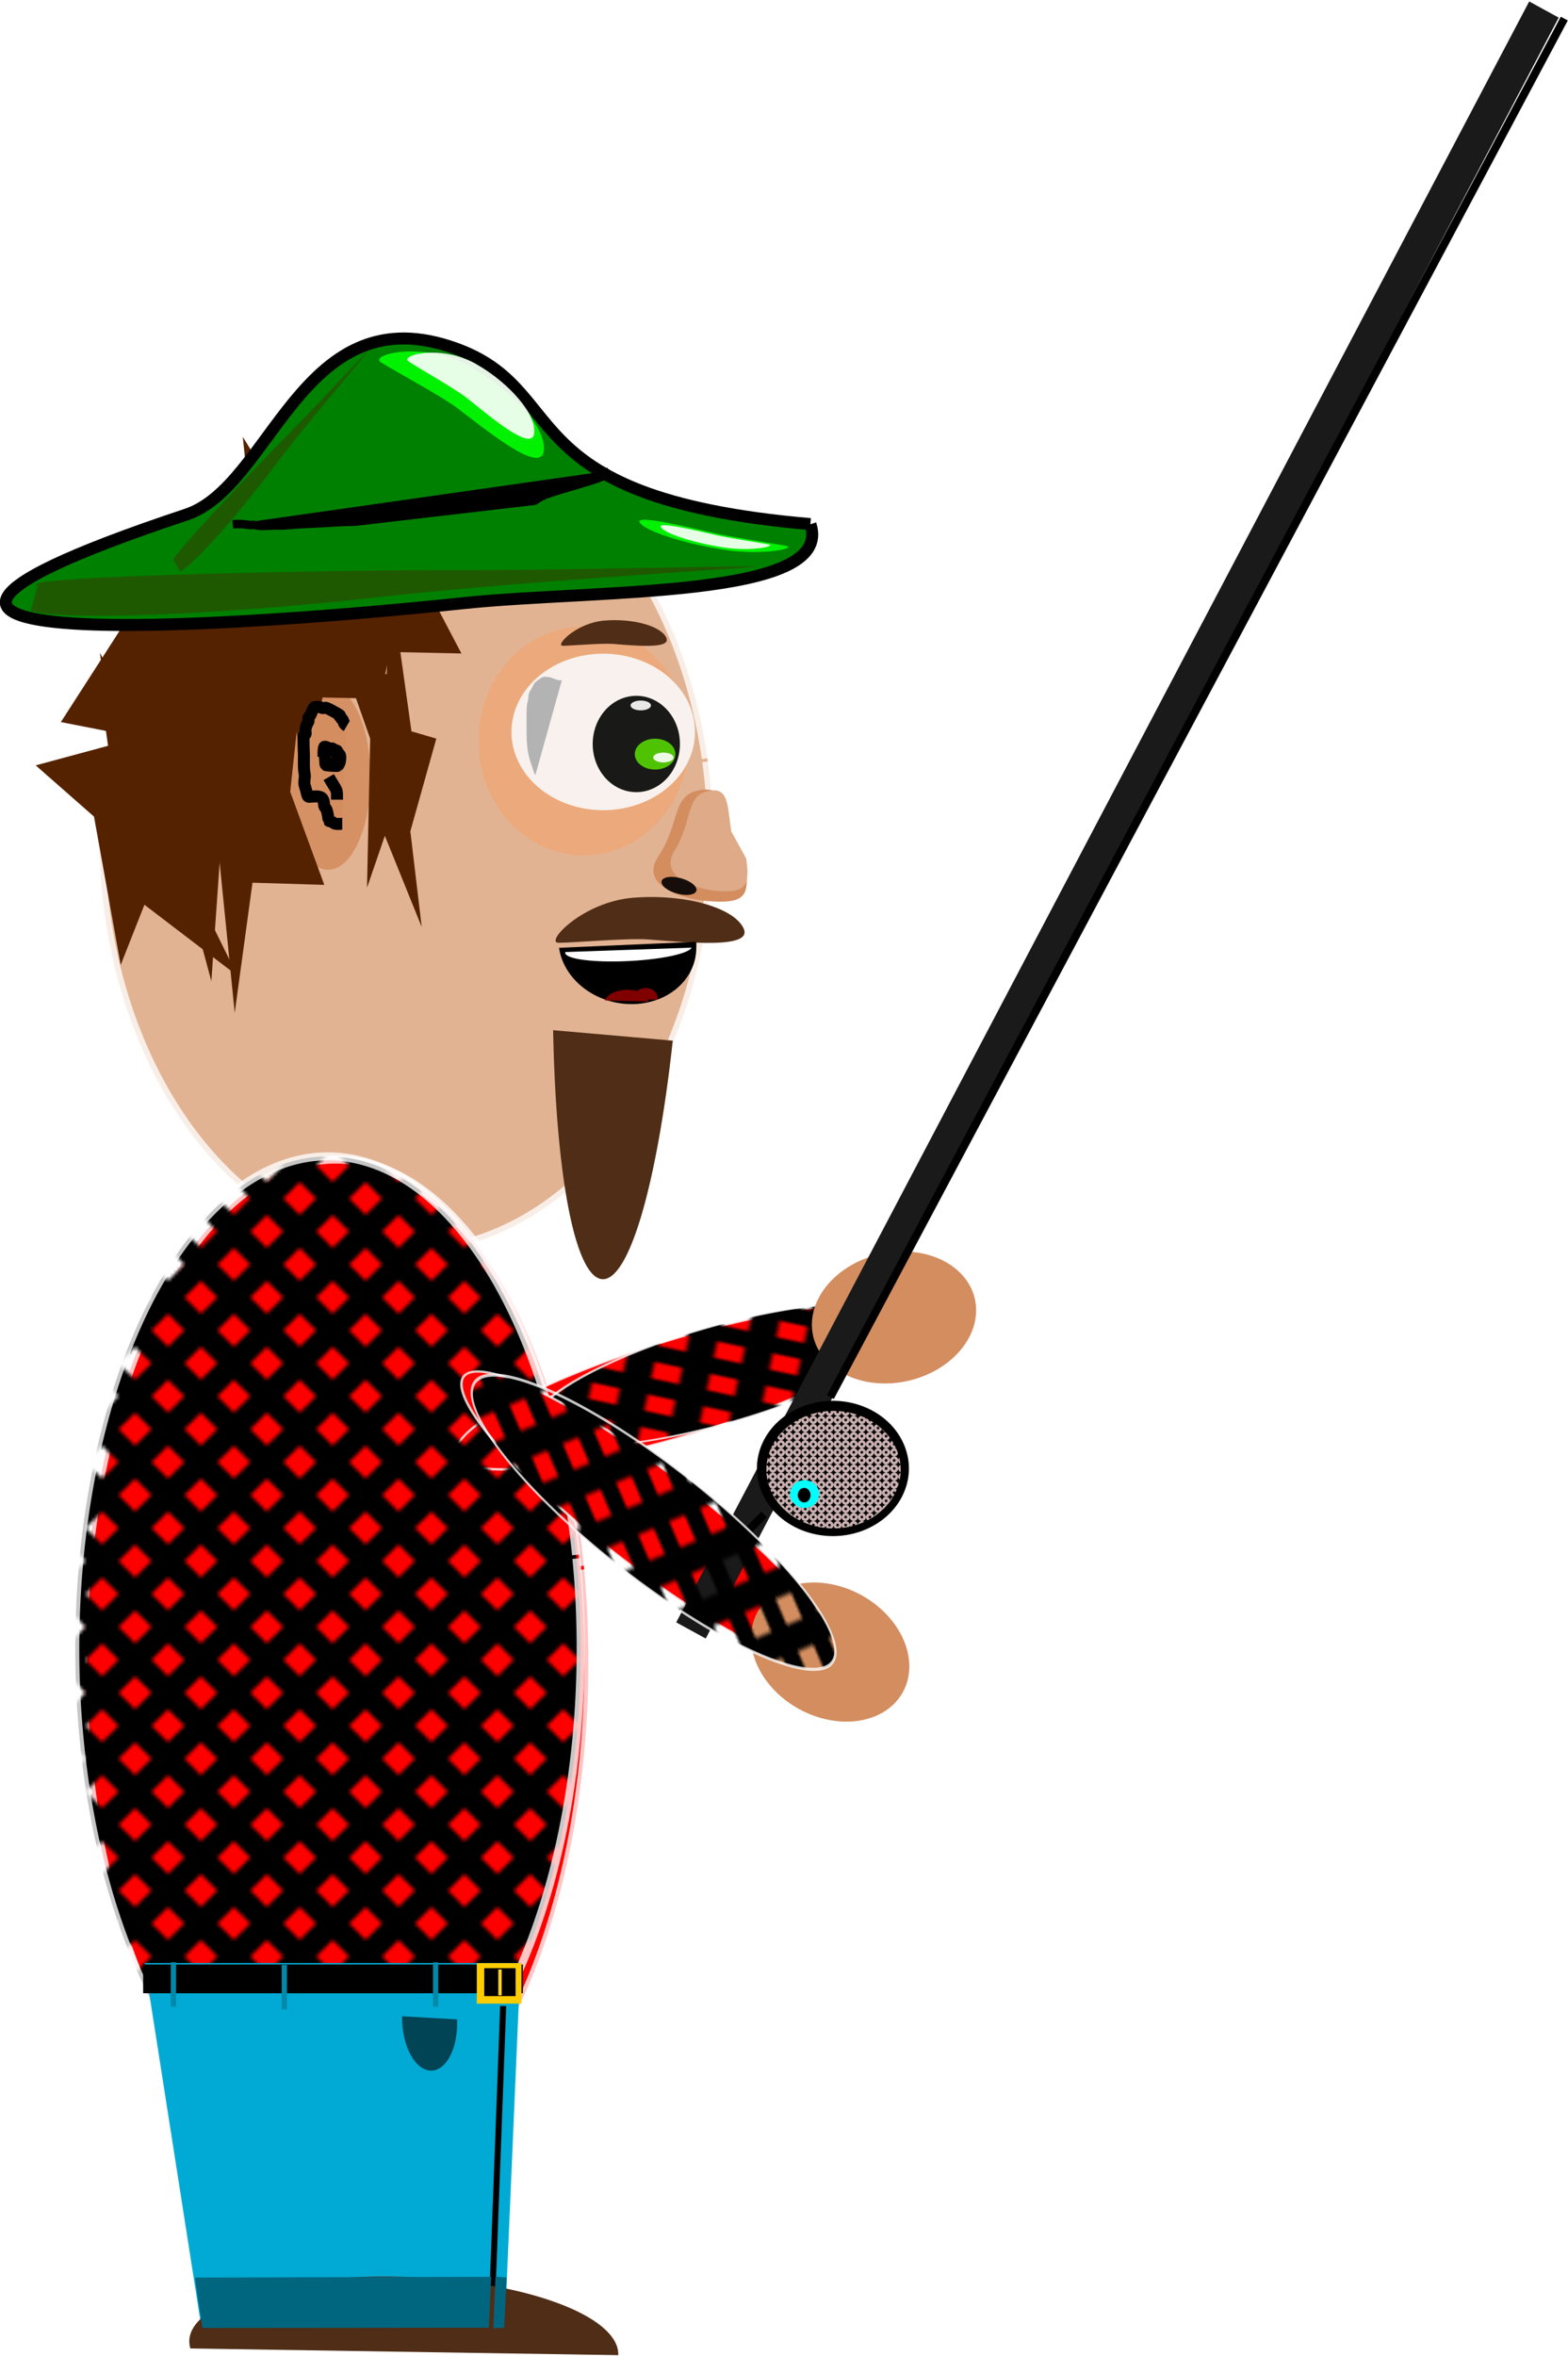 <?xml version="1.0" encoding="UTF-8" standalone="no"?>
<!-- Created with Inkscape (http://www.inkscape.org/) -->

<svg
   width="52.374mm"
   height="78.641mm"
   viewBox="0 0 52.374 78.641"
   version="1.1"
   id="svg1"
   inkscape:version="1.3 (0e150ed6c4, 2023-07-21)"
   sodipodi:docname="fishermanCharacter.svg"
   xmlns:inkscape="http://www.inkscape.org/namespaces/inkscape"
   xmlns:sodipodi="http://sodipodi.sourceforge.net/DTD/sodipodi-0.dtd"
   xmlns:xlink="http://www.w3.org/1999/xlink"
   xmlns="http://www.w3.org/2000/svg"
   xmlns:svg="http://www.w3.org/2000/svg">
  <sodipodi:namedview
     id="namedview1"
     pagecolor="#ffffff"
     bordercolor="#000000"
     borderopacity="0.25"
     inkscape:showpageshadow="2"
     inkscape:pageopacity="0.0"
     inkscape:pagecheckerboard="0"
     inkscape:deskcolor="#d1d1d1"
     inkscape:document-units="mm"
     inkscape:zoom="1.3166807"
     inkscape:cx="36.455308"
     inkscape:cy="89.239556"
     inkscape:window-width="1920"
     inkscape:window-height="974"
     inkscape:window-x="1909"
     inkscape:window-y="-11"
     inkscape:window-maximized="1"
     inkscape:current-layer="layer1"
     inkscape:export-bgcolor="#ffffff00" />
  <defs
     id="defs1">
    <pattern
       inkscape:collect="always"
       xlink:href="#hollow Circle"
       preserveAspectRatio="xMidYMid"
       id="pattern38"
       patternTransform="matrix(0.009,0,0,0.009,57.77,4.617)"
       x="0"
       y="0" />
    <pattern
       patternUnits="userSpaceOnUse"
       width="30"
       height="30"
       patternTransform="translate(-15,-15)"
       preserveAspectRatio="xMidYMid"
       id="hollow Circle"
       style="fill:#c9afaf"
       x="0"
       y="0"
       inkscape:label="Hollow circle"
       inkscape:collect="always"
       inkscape:isstock="true">
      <path
         style="color:#000000;stroke-linecap:square;-inkscape-stroke:none;paint-order:markers fill stroke"
         d="M 15,0 C 6.775,0 0,6.775 0,15 0,23.225 6.775,30 15,30 23.225,30 30,23.225 30,15 30,6.775 23.225,0 15,0 Z m 0,10 c 2.821,0 5,2.179 5,5 0,2.821 -2.179,5 -5,5 -2.821,0 -5,-2.179 -5,-5 0,-2.821 2.179,-5 5,-5 z"
         id="path12" />
    </pattern>
    <pattern
       inkscape:collect="always"
       xlink:href="#pattern26"
       preserveAspectRatio="xMidYMid"
       id="pattern27"
       patternTransform="matrix(0.11,0,0,0.11,525,250)"
       x="0"
       y="0" />
    <pattern
       patternUnits="userSpaceOnUse"
       width="20"
       height="20"
       patternTransform="translate(525,250)"
       preserveAspectRatio="xMidYMid"
       style="fill:#000000"
       id="pattern26"
       inkscape:label="Grid 1"
       inkscape:collect="always"
       inkscape:isstock="true">
      <path
         id="path25"
         style="display:inline;stroke-width:4.856;stroke-linecap:square;paint-order:stroke markers fill;stop-color:#000000"
         d="m 10,10 v 5 l 5,5 h 5 V 15 L 15,10 Z M 0,20 v -5 l 5,-5 h 5 v 5 L 5,20 Z M 10,10 V 5 l 5,-5 h 5 v 5 l -5,5 z M 0,0 v 5 l 5,5 h 5 V 5 L 5,0 Z" />
    </pattern>
    <pattern
       inkscape:collect="always"
       xlink:href="#pattern24"
       preserveAspectRatio="xMidYMid"
       id="pattern25"
       patternTransform="matrix(0.11,0,0,0.11,525,250)"
       x="0"
       y="0" />
    <pattern
       patternUnits="userSpaceOnUse"
       width="20"
       height="20"
       patternTransform="translate(525,250)"
       preserveAspectRatio="xMidYMid"
       style="fill:#000000"
       id="pattern24"
       inkscape:label="Grid 1"
       inkscape:collect="always"
       inkscape:isstock="true">
      <path
         id="path23"
         style="display:inline;stroke-width:4.856;stroke-linecap:square;paint-order:stroke markers fill;stop-color:#000000"
         d="m 10,10 v 5 l 5,5 h 5 V 15 L 15,10 Z M 0,20 v -5 l 5,-5 h 5 v 5 L 5,20 Z M 10,10 V 5 l 5,-5 h 5 v 5 l -5,5 z M 0,0 v 5 l 5,5 h 5 V 5 L 5,0 Z" />
    </pattern>
    <pattern
       inkscape:collect="always"
       xlink:href="#pattern5-6"
       preserveAspectRatio="xMidYMid"
       id="pattern23"
       patternTransform="matrix(0.11,0,0,0.11,525,250)"
       x="0"
       y="0" />
    <pattern
       patternUnits="userSpaceOnUse"
       width="20"
       height="20"
       patternTransform="translate(525,250)"
       preserveAspectRatio="xMidYMid"
       style="fill:#000000"
       id="pattern5-6"
       inkscape:label="Grid 1"
       inkscape:collect="always"
       inkscape:isstock="true">
      <path
         id="path1-2-7-2"
         style="display:inline;stroke-width:4.856;stroke-linecap:square;paint-order:stroke markers fill;stop-color:#000000"
         d="m 10,10 v 5 l 5,5 h 5 V 15 L 15,10 Z M 0,20 v -5 l 5,-5 h 5 v 5 L 5,20 Z M 10,10 V 5 l 5,-5 h 5 v 5 l -5,5 z M 0,0 v 5 l 5,5 h 5 V 5 L 5,0 Z" />
    </pattern>
    <linearGradient
       id="swatch3"
       inkscape:swatch="solid">
      <stop
         style="stop-color:#efa776;stop-opacity:0.898;"
         offset="0"
         id="stop3" />
    </linearGradient>
    <linearGradient
       inkscape:collect="always"
       xlink:href="#swatch3"
       id="linearGradient3"
       x1="77.654"
       y1="90.627"
       x2="84.912"
       y2="90.627"
       gradientUnits="userSpaceOnUse" />
  </defs>
  <g
     inkscape:label="Layer 1"
     inkscape:groupmode="layer"
     id="layer1"
     transform="translate(-61.788,-65.893)">
    <path
       style="fill:#deaa87;fill-opacity:0.898;stroke:#ffffff;stroke-width:0.375;stroke-opacity:0.774"
       id="path1"
       sodipodi:type="arc"
       sodipodi:cx="75.355209"
       sodipodi:cy="93.842354"
       sodipodi:rx="10.248308"
       sodipodi:ry="13.865359"
       sodipodi:start="6.0994143"
       sodipodi:end="6.0918811"
       sodipodi:open="true"
       sodipodi:arc-type="arc"
       d="M 85.431,91.309 A 10.248,13.865 0 0 1 77.247,107.469 10.248,13.865 0 0 1 65.287,96.427 10.248,13.865 0 0 1 73.426,80.225 10.248,13.865 0 0 1 85.417,91.206" />
    <path
       style="fill:#ff0000;fill-opacity:1;stroke:#ffffff;stroke-width:0.27;stroke-opacity:0.774"
       id="path2-7"
       sodipodi:type="arc"
       sodipodi:cx="73.002083"
       sodipodi:cy="121.34175"
       sodipodi:rx="8.439784"
       sodipodi:ry="16.742523"
       sodipodi:start="6.0994143"
       sodipodi:end="6.0918811"
       sodipodi:open="true"
       sodipodi:arc-type="arc"
       d="m 81.3,118.282 a 8.44,16.743 0 0 1 -6.74,19.514 8.44,16.743 0 0 1 -9.85,-13.333 8.44,16.743 0 0 1 6.703,-19.565 8.44,16.743 0 0 1 9.875,13.26" />
    <path
       style="fill:#ff0000;fill-opacity:1;stroke:#ffffff;stroke-width:0.081;stroke-opacity:0.774"
       id="path2-7-9"
       sodipodi:type="arc"
       sodipodi:cx="132.20555"
       sodipodi:cy="-61.214577"
       sodipodi:rx="1.6181767"
       sodipodi:ry="7.8747716"
       sodipodi:start="6.0994143"
       sodipodi:end="6.0918811"
       sodipodi:open="true"
       sodipodi:arc-type="arc"
       d="m 133.796,-62.654 a 1.618,7.875 0 0 1 -1.292,9.178 1.618,7.875 0 0 1 -1.889,-6.271 1.618,7.875 0 0 1 1.285,-9.202 1.618,7.875 0 0 1 1.893,6.237"
       transform="matrix(0.196,0.981,-0.958,0.286,0,0)" />
    <path
       style="fill:url(#pattern23);fill-opacity:1;stroke:#ffffff;stroke-width:0.267;stroke-opacity:0.774"
       id="path2"
       sodipodi:type="arc"
       sodipodi:cx="72.742897"
       sodipodi:cy="120.92"
       sodipodi:rx="8.439784"
       sodipodi:ry="16.427433"
       sodipodi:start="6.0994143"
       sodipodi:end="6.0918811"
       sodipodi:open="true"
       sodipodi:arc-type="arc"
       d="m 81.041,117.918 a 8.44,16.427 0 0 1 -6.74,19.147 8.44,16.427 0 0 1 -9.85,-13.082 8.44,16.427 0 0 1 6.703,-19.196 8.44,16.427 0 0 1 9.875,13.01" />
    <path
       style="fill:url(#pattern27);fill-opacity:1;stroke:#ffffff;stroke-width:0.079;stroke-opacity:0.774"
       id="path2-1"
       sodipodi:type="arc"
       sodipodi:cx="152.80125"
       sodipodi:cy="28.691078"
       sodipodi:rx="1.8906252"
       sodipodi:ry="6.4582024"
       sodipodi:start="6.0994143"
       sodipodi:end="6.0918811"
       sodipodi:open="true"
       sodipodi:arc-type="arc"
       d="m 154.66,27.511 a 1.891,6.458 0 0 1 -1.51,7.527 1.891,6.458 0 0 1 -2.206,-5.143 1.891,6.458 0 0 1 1.501,-7.547 1.891,6.458 0 0 1 2.212,5.115"
       transform="matrix(0.74,0.673,-0.95,0.312,0,0)" />
    <path
       style="fill:url(#linearGradient3);fill-opacity:0.898;stroke:#ffffff;stroke-width:0;stroke-dasharray:none;stroke-opacity:0.774"
       id="path3"
       sodipodi:type="arc"
       sodipodi:cx="81.283157"
       sodipodi:cy="90.627205"
       sodipodi:rx="3.5165765"
       sodipodi:ry="3.817997"
       sodipodi:start="6.0994143"
       sodipodi:end="6.0918811"
       sodipodi:open="true"
       sodipodi:arc-type="arc"
       d="m 84.741,89.93 a 3.517,3.818 0 0 1 -2.808,4.45 3.517,3.818 0 0 1 -4.104,-3.041 3.517,3.818 0 0 1 2.793,-4.462 3.517,3.818 0 0 1 4.115,3.024" />
    <path
       style="fill:#d38d5f;fill-opacity:0.898;stroke:#ffffff;stroke-width:0;stroke-dasharray:none;stroke-opacity:0.774"
       id="path3-4"
       sodipodi:type="arc"
       sodipodi:cx="72.746773"
       sodipodi:cy="91.850433"
       sodipodi:rx="1.4191898"
       sodipodi:ry="3.0770042"
       sodipodi:start="6.0994143"
       sodipodi:end="6.0918811"
       sodipodi:open="true"
       sodipodi:arc-type="arc"
       d="m 74.142,91.288 a 1.419,3.077 0 0 1 -1.133,3.586 1.419,3.077 0 0 1 -1.656,-2.45 1.419,3.077 0 0 1 1.127,-3.596 1.419,3.077 0 0 1 1.661,2.437" />
    <path
       style="fill:#f9f9f9;fill-opacity:0.898;stroke:#ffffff;stroke-width:0;stroke-dasharray:none;stroke-opacity:0.774"
       id="path4"
       sodipodi:type="arc"
       sodipodi:cx="81.936234"
       sodipodi:cy="90.325775"
       sodipodi:rx="3.0644453"
       sodipodi:ry="2.612314"
       sodipodi:start="6.0994143"
       sodipodi:end="6.0918811"
       sodipodi:open="true"
       sodipodi:arc-type="arc"
       d="m 84.949,89.848 a 3.064,2.612 0 0 1 -2.447,3.045 3.064,2.612 0 0 1 -3.576,-2.08 3.064,2.612 0 0 1 2.434,-3.053 3.064,2.612 0 0 1 3.586,2.069" />
    <path
       style="fill:#000000;fill-opacity:0.898;stroke:#ffffff;stroke-width:0;stroke-dasharray:none;stroke-opacity:0.774"
       id="path5"
       sodipodi:type="arc"
       sodipodi:cx="83.041443"
       sodipodi:cy="90.727669"
       sodipodi:rx="1.4568671"
       sodipodi:ry="1.6075778"
       sodipodi:start="6.0994143"
       sodipodi:end="6.0918811"
       sodipodi:open="true"
       sodipodi:arc-type="arc"
       d="m 84.474,90.434 a 1.457,1.608 0 0 1 -1.163,1.874 1.457,1.608 0 0 1 -1.7,-1.28 1.457,1.608 0 0 1 1.157,-1.879 1.457,1.608 0 0 1 1.705,1.273" />
    <path
       style="fill:#55d400;fill-opacity:0.898;stroke:#ffffff;stroke-width:0;stroke-dasharray:none;stroke-opacity:0.774"
       id="path6"
       sodipodi:type="arc"
       sodipodi:cx="83.669395"
       sodipodi:cy="91.066765"
       sodipodi:rx="0.67819679"
       sodipodi:ry="0.51492727"
       sodipodi:start="6.0994143"
       sodipodi:end="6.0918811"
       sodipodi:open="true"
       sodipodi:arc-type="arc"
       d="m 84.336,90.973 a 0.678,0.515 0 0 1 -0.542,0.6 0.678,0.515 0 0 1 -0.791,-0.41 0.678,0.515 0 0 1 0.539,-0.602 0.678,0.515 0 0 1 0.794,0.408" />
    <path
       style="fill:#ffffff;fill-opacity:0.898;stroke:#ffffff;stroke-width:0;stroke-dasharray:none;stroke-opacity:0.774"
       id="path6-3"
       sodipodi:type="arc"
       sodipodi:cx="83.190636"
       sodipodi:cy="89.441765"
       sodipodi:rx="0.33909836"
       sodipodi:ry="0.16326959"
       sodipodi:start="6.0994143"
       sodipodi:end="6.0918811"
       sodipodi:open="true"
       sodipodi:arc-type="arc"
       d="m 83.524,89.412 a 0.339,0.163 0 0 1 -0.271,0.19 0.339,0.163 0 0 1 -0.396,-0.13 0.339,0.163 0 0 1 0.269,-0.191 0.339,0.163 0 0 1 0.397,0.129" />
    <path
       style="fill:#ffffff;fill-opacity:0.898;stroke:#ffffff;stroke-width:0;stroke-dasharray:none;stroke-opacity:0.774"
       id="path6-3-8"
       sodipodi:type="arc"
       sodipodi:cx="83.947495"
       sodipodi:cy="91.17997"
       sodipodi:rx="0.33909836"
       sodipodi:ry="0.16326959"
       sodipodi:start="6.0994143"
       sodipodi:end="6.0918811"
       sodipodi:open="true"
       sodipodi:arc-type="arc"
       d="m 84.281,91.15 a 0.339,0.163 0 0 1 -0.271,0.19 0.339,0.163 0 0 1 -0.396,-0.13 0.339,0.163 0 0 1 0.269,-0.191 0.339,0.163 0 0 1 0.397,0.129" />
    <path
       id="path7"
       style="fill:#502d16;fill-opacity:1;stroke:#ffffff;stroke-width:0;stroke-opacity:0.774"
       d="m 86.628,96.889 c 0.317,0.699 -1.962,0.453 -3.205,0.363 -0.67,-0.049 -2.433,0.107 -2.973,0.113 -0.49,0.005 0.794,-1.372 2.496,-1.506 1.703,-0.134 3.348,0.323 3.677,1.02"
       sodipodi:nodetypes="csssc" />
    <path
       id="path7-2"
       style="fill:#502d16;fill-opacity:1;stroke:#ffffff;stroke-width:0;stroke-opacity:0.774"
       d="m 84.045,87.184 c 0.177,0.391 -1.098,0.254 -1.793,0.203 -0.375,-0.027 -1.362,0.06 -1.664,0.063 -0.274,0.003 0.444,-0.768 1.397,-0.843 0.953,-0.075 1.873,0.181 2.058,0.571"
       sodipodi:nodetypes="csssc" />
    <path
       id="path8"
       style="fill:#d38d5f;fill-opacity:1;stroke:#ffffff;stroke-width:0;stroke-opacity:0.774"
       d="m 86.681,94.778 c 0.167,1.023 -0.061,1.241 -0.978,1.212 -1.126,-0.036 -2.576,-0.538 -1.932,-1.502 0.738,-1.105 0.457,-2.012 1.315,-2.204 0.896,-0.2 0.817,0.472 0.991,1.494"
       sodipodi:nodetypes="csssc" />
    <path
       id="path8-6"
       style="fill:#deaa87;fill-opacity:1;stroke:#ffffff;stroke-width:0;stroke-opacity:0.774"
       d="m 86.713,94.552 c 0.137,0.921 -0.05,1.118 -0.805,1.092 -0.926,-0.032 -2.12,-0.485 -1.59,-1.353 0.607,-0.995 0.376,-1.812 1.082,-1.985 0.737,-0.181 0.673,0.425 0.815,1.345"
       sodipodi:nodetypes="csssc" />
    <path
       style="fill:#000000;fill-opacity:0.898;stroke:#ffffff;stroke-width:0;stroke-dasharray:none;stroke-opacity:0.774"
       id="path5-7"
       sodipodi:type="arc"
       sodipodi:cx="107.08782"
       sodipodi:cy="69.142189"
       sodipodi:rx="0.60284138"
       sodipodi:ry="0.26374322"
       sodipodi:start="6.0994143"
       sodipodi:end="6.0918811"
       sodipodi:open="true"
       sodipodi:arc-type="arc"
       d="m 107.681,69.094 a 0.603,0.264 0 0 1 -0.481,0.307 0.603,0.264 0 0 1 -0.704,-0.21 0.603,0.264 0 0 1 0.479,-0.308 0.603,0.264 0 0 1 0.705,0.209"
       transform="rotate(15.649)" />
    <path
       sodipodi:type="star"
       style="fill:#552200;fill-opacity:1;stroke:#000000;stroke-width:0;stroke-dasharray:none;stroke-opacity:1"
       id="path16"
       inkscape:flatsided="false"
       sodipodi:sides="5"
       sodipodi:cx="61.414494"
       sodipodi:cy="91.330513"
       sodipodi:r1="3.5607941"
       sodipodi:r2="7.3633995"
       sodipodi:arg1="0.28605144"
       sodipodi:arg2="0.51407649"
       inkscape:rounded="0"
       inkscape:randomized="0"
       d="m 64.831,92.335 2.996,2.616 -6.312,-0.061 -1.562,3.657 -1.892,-6.022 -3.961,-0.356 5.142,-3.66 -0.886,-3.877 5.07,3.76 3.414,-2.041 z"
       inkscape:transform-center-x="-0.011740867"
       inkscape:transform-center-y="0.36876341"
       transform="matrix(0.38,0,0,1.188,46.846,-17.371)" />
    <path
       sodipodi:type="star"
       style="fill:#552200;fill-opacity:1;stroke:#000000;stroke-width:0;stroke-dasharray:none;stroke-opacity:1"
       id="path16-2"
       inkscape:flatsided="false"
       sodipodi:sides="5"
       sodipodi:cx="61.414494"
       sodipodi:cy="91.330513"
       sodipodi:r1="3.5607941"
       sodipodi:r2="7.3633995"
       sodipodi:arg1="0.28605144"
       sodipodi:arg2="0.51407649"
       inkscape:rounded="0"
       inkscape:randomized="0"
       d="m 64.831,92.335 2.996,2.616 -6.312,-0.061 -1.562,3.657 -1.892,-6.022 -3.961,-0.356 5.142,-3.66 -0.886,-3.877 5.07,3.76 3.414,-2.041 z"
       inkscape:transform-center-x="0.16834781"
       inkscape:transform-center-y="-0.26867672"
       transform="matrix(-0.376,-0.054,0.169,-1.176,76.487,201.324)" />
    <path
       sodipodi:type="star"
       style="fill:#552200;fill-opacity:1;stroke:#000000;stroke-width:0;stroke-dasharray:none;stroke-opacity:1"
       id="path16-4"
       inkscape:flatsided="false"
       sodipodi:sides="5"
       sodipodi:cx="61.414494"
       sodipodi:cy="91.330513"
       sodipodi:r1="3.5607941"
       sodipodi:r2="7.3633995"
       sodipodi:arg1="0.28605144"
       sodipodi:arg2="0.51407649"
       inkscape:rounded="0"
       inkscape:randomized="0"
       d="m 64.831,92.335 2.996,2.616 -6.312,-0.061 -1.562,3.657 -1.892,-6.022 -3.961,-0.356 5.142,-3.66 -0.886,-3.877 5.07,3.76 3.414,-2.041 z"
       inkscape:transform-center-x="-0.011740867"
       inkscape:transform-center-y="0.25723101"
       transform="matrix(0.38,0,0,0.829,43.263,13.588)" />
    <path
       sodipodi:type="star"
       style="fill:#552200;fill-opacity:1;stroke:#000000;stroke-width:0;stroke-dasharray:none;stroke-opacity:1"
       id="path16-4-9"
       inkscape:flatsided="false"
       sodipodi:sides="5"
       sodipodi:cx="61.414494"
       sodipodi:cy="91.330513"
       sodipodi:r1="3.5607941"
       sodipodi:r2="7.3633995"
       sodipodi:arg1="0.28605144"
       sodipodi:arg2="0.51407649"
       inkscape:rounded="0"
       inkscape:randomized="0"
       d="m 64.831,92.335 2.996,2.616 -6.312,-0.061 -1.562,3.657 -1.892,-6.022 -3.961,-0.356 5.142,-3.66 -0.886,-3.877 5.07,3.76 3.414,-2.041 z"
       inkscape:transform-center-x="0.44480743"
       inkscape:transform-center-y="-0.45276358"
       transform="matrix(-0.402,0.117,-0.284,-0.788,117.213,158.327)" />
    <path
       sodipodi:type="star"
       style="fill:#552200;fill-opacity:1;stroke:#000000;stroke-width:0;stroke-dasharray:none;stroke-opacity:1"
       id="path16-4-98"
       inkscape:flatsided="false"
       sodipodi:sides="5"
       sodipodi:cx="61.414494"
       sodipodi:cy="91.330513"
       sodipodi:r1="3.5607941"
       sodipodi:r2="7.3633995"
       sodipodi:arg1="0.28605144"
       sodipodi:arg2="0.51407649"
       inkscape:rounded="0"
       inkscape:randomized="0"
       d="m 64.831,92.335 2.996,2.616 -6.312,-0.061 -1.562,3.657 -1.892,-6.022 -3.961,-0.356 5.142,-3.66 -0.886,-3.877 5.07,3.76 3.414,-2.041 z"
       inkscape:transform-center-x="-0.011740867"
       inkscape:transform-center-y="0.25723101"
       transform="matrix(0.38,0,0,0.829,47.722,10.315)" />
    <path
       sodipodi:type="star"
       style="fill:#552200;fill-opacity:1;stroke:#000000;stroke-width:0;stroke-dasharray:none;stroke-opacity:1"
       id="path16-4-90"
       inkscape:flatsided="false"
       sodipodi:sides="5"
       sodipodi:cx="61.414494"
       sodipodi:cy="91.330513"
       sodipodi:r1="3.5607941"
       sodipodi:r2="7.3633995"
       sodipodi:arg1="0.28605144"
       sodipodi:arg2="0.51407649"
       inkscape:rounded="0"
       inkscape:randomized="0"
       d="m 64.831,92.335 2.996,2.616 -6.312,-0.061 -1.562,3.657 -1.892,-6.022 -3.961,-0.356 5.142,-3.66 -0.886,-3.877 5.07,3.76 3.414,-2.041 z"
       inkscape:transform-center-x="-0.011740867"
       inkscape:transform-center-y="0.25723101"
       transform="matrix(0.38,0,0,0.829,51.426,8.992)" />
    <path
       sodipodi:type="star"
       style="fill:#552200;fill-opacity:1;stroke:#000000;stroke-width:0;stroke-dasharray:none;stroke-opacity:1"
       id="path16-4-2"
       inkscape:flatsided="false"
       sodipodi:sides="5"
       sodipodi:cx="61.414494"
       sodipodi:cy="91.330513"
       sodipodi:r1="3.5607941"
       sodipodi:r2="7.3633995"
       sodipodi:arg1="0.28605144"
       sodipodi:arg2="0.51407649"
       inkscape:rounded="0"
       inkscape:randomized="0"
       d="m 64.831,92.335 2.996,2.616 -6.312,-0.061 -1.562,3.657 -1.892,-6.022 -3.961,-0.356 5.142,-3.66 -0.886,-3.877 5.07,3.76 3.414,-2.041 z"
       inkscape:transform-center-x="0.12383059"
       inkscape:transform-center-y="-0.27948215"
       transform="matrix(-0.205,0.013,-0.051,-0.827,92.153,166.069)" />
    <path
       sodipodi:type="star"
       style="fill:#552200;fill-opacity:1;stroke:#000000;stroke-width:0;stroke-dasharray:none;stroke-opacity:1"
       id="path16-4-4"
       inkscape:flatsided="false"
       sodipodi:sides="5"
       sodipodi:cx="61.414494"
       sodipodi:cy="91.330513"
       sodipodi:r1="3.5607941"
       sodipodi:r2="7.3633995"
       sodipodi:arg1="0.28605144"
       sodipodi:arg2="0.51407649"
       inkscape:rounded="0"
       inkscape:randomized="0"
       d="m 64.831,92.335 2.996,2.616 -6.312,-0.061 -1.562,3.657 -1.892,-6.022 -3.961,-0.356 5.142,-3.66 -0.886,-3.877 5.07,3.76 3.414,-2.041 z"
       inkscape:transform-center-x="-0.011740867"
       inkscape:transform-center-y="0.25723101"
       transform="matrix(0.38,0,0,0.829,49.186,10.512)" />
    <path
       id="path9"
       style="fill:#008000;stroke:#000000;stroke-width:0.4;stroke-dasharray:none;stroke-opacity:1"
       d="m 88.859,83.393 c 0.825,2.493 -7.151,2.166 -11.59,2.634 -4.439,0.468 -25.434,2.418 -9.255,-2.957 2.826,-0.939 3.826,-7.205 8.764,-5.623 4.248,1.361 1.704,5.047 12.078,5.941"
       sodipodi:nodetypes="csssc" />
    <path
       id="path7-3-0"
       style="fill:#225500;fill-opacity:0.898;stroke:#ffffff;stroke-width:0;stroke-opacity:0.774"
       d="m 63.048,85.453 c -1.104,-0.337 10.509,-0.546 14.441,-0.531 2.12,0.008 7.653,-0.11 9.353,-0.126 1.543,-0.014 -7.073,0.427 -12.386,1.027 -5.17,0.584 -10.5,0.8 -11.645,0.464"
       sodipodi:nodetypes="csssc" />
    <path
       id="path7-3-0-2"
       style="fill:#225500;fill-opacity:0.898;stroke:#ffffff;stroke-width:0;stroke-opacity:0.774"
       d="m 67.6,84.612 c -0.418,0.195 2.766,-3.17 3.872,-4.28 0.596,-0.598 2.107,-2.208 2.578,-2.695 0.427,-0.442 -1.842,2.155 -3.136,3.871 -1.259,1.67 -2.681,3.257 -3.11,3.463"
       sodipodi:nodetypes="csssc" />
    <path
       id="path7-3"
       style="fill:#00ff00;fill-opacity:0.898;stroke:#ffffff;stroke-width:0;stroke-opacity:0.774"
       d="m 79.948,80.963 c -0.116,0.758 -1.891,-0.691 -2.883,-1.445 -0.535,-0.407 -2.097,-1.239 -2.552,-1.529 -0.413,-0.263 1.414,-0.716 2.913,0.101 1.499,0.817 2.629,2.098 2.524,2.863"
       sodipodi:nodetypes="csssc" />
    <path
       id="path7-3-7"
       style="fill:#ffffff;fill-opacity:0.898;stroke:#ffffff;stroke-width:0;stroke-opacity:0.774"
       d="m 79.63,80.366 c -0.089,0.613 -1.458,-0.559 -2.223,-1.169 -0.413,-0.329 -1.617,-1.002 -1.968,-1.237 -0.319,-0.213 1.09,-0.579 2.246,0.082 1.156,0.661 2.026,1.697 1.946,2.315"
       sodipodi:nodetypes="csssc" />
    <path
       id="path7-3-9"
       style="fill:#00ff00;fill-opacity:0.898;stroke:#ffffff;stroke-width:0;stroke-opacity:0.774"
       d="m 83.159,83.337 c -0.181,-0.283 1.578,0.145 2.542,0.364 0.52,0.118 1.914,0.333 2.337,0.413 0.384,0.072 -0.751,0.34 -2.096,0.127 -1.345,-0.213 -2.589,-0.616 -2.78,-0.9"
       sodipodi:nodetypes="csssc" />
    <path
       id="path7-3-9-5"
       style="fill:#ffffff;fill-opacity:0.898;stroke:#ffffff;stroke-width:0;stroke-opacity:0.774"
       d="m 83.865,83.494 c -0.134,-0.208 1.162,0.107 1.872,0.268 0.383,0.087 1.41,0.245 1.721,0.304 0.283,0.053 -0.553,0.251 -1.544,0.094 -0.99,-0.157 -1.906,-0.454 -2.048,-0.663"
       sodipodi:nodetypes="csssc" />
    <path
       style="fill:#000000;fill-opacity:1;stroke:#000000;stroke-width:0.283;stroke-dasharray:none;stroke-opacity:1"
       d="m 69.564,83.396 c 0.129,-0.015 0.227,-0.013 0.359,-0.004 0.072,0.005 0.136,0.021 0.208,0.026 0.041,0.003 0.088,-0.006 0.128,-0.003 0.064,0.005 0.119,0.022 0.183,0.029 0.142,0.014 0.375,-0.008 0.513,-0.01 0.112,-0.002 0.221,0.004 0.334,-0.002 0.127,-0.006 0.255,-0.024 0.382,-0.032 0.188,-0.012 0.375,-0.019 0.563,-0.028 0.332,-0.016 0.665,-0.038 0.997,-0.054 0.146,-0.007 0.289,-0.003 0.436,-0.013 0.119,-0.008 0.237,-0.028 0.356,-0.041 0.246,-0.029 0.491,-0.057 0.737,-0.086 0.94,-0.11 1.88,-0.219 2.82,-0.329 0.525,-0.061 1.05,-0.122 1.575,-0.184 0.093,-0.011 0.186,-0.022 0.279,-0.033 0.051,-0.006 0.102,-0.012 0.152,-0.018 0.017,-0.002 0.037,2.93e-4 0.051,-0.006 0.039,-0.018 0.063,-0.041 0.097,-0.061 0.224,-0.131 0.255,-0.141 0.616,-0.259 0.194,-0.058 1.025,-0.302 1.223,-0.367 0.072,-0.024 0.379,-0.125 0.469,-0.192 0.01,-0.007 -0.009,-0.016 -0.003,-0.025 0.029,-0.035 0.081,-0.067 0.118,-0.101"
       id="path10" />
    <path
       style="fill:#d38d5f;fill-opacity:1;stroke:#000000;stroke-width:0.4;stroke-dasharray:none;stroke-opacity:1"
       d="m 73.371,90.125 c -0.117,-0.069 -0.094,-0.142 -0.151,-0.226 -0.01,-0.015 -0.075,-0.049 -0.075,-0.05 -0.011,-0.022 0.014,-0.054 0,-0.075 -0.022,-0.033 -0.393,-0.232 -0.452,-0.251 -0.043,-0.014 -0.111,0.02 -0.151,0 -0.057,-0.028 -0.181,-0.049 -0.251,-0.025 -0.042,0.014 -0.112,0.227 -0.126,0.251 -0.026,0.045 -0.054,0.058 -0.075,0.1 -0.017,0.033 0.017,0.092 0,0.126 -0.064,0.129 -0.082,0.136 -0.1,0.301 -0.005,0.042 0.023,0.091 0,0.126 -0.013,0.02 -0.04,0.029 -0.05,0.05 -0.032,0.065 0,0.543 0,0.653 0,0.209 -0.015,0.425 0.025,0.628 0.023,0.117 -0.037,0.265 0,0.377 0.033,0.098 0.051,0.18 0.075,0.276 0.007,0.026 0.016,0.084 0.05,0.1 0.022,0.011 0.05,0 0.075,0 0.15,0 0.367,-0.055 0.427,0.126 0.018,0.055 0.014,0.119 0.025,0.176 0.01,0.049 0.055,0.085 0.075,0.126 0.023,0.046 0.038,0.151 0.05,0.201 0.004,0.017 0.021,0.172 0.025,0.176 0.01,0.01 0.058,0.021 0.075,0.025 0.068,0.017 0.088,0.06 0.151,0.075 0.061,0.015 0.168,0 0.226,0"
       id="path13" />
    <path
       style="fill:#d38d5f;fill-opacity:1;stroke:#000000;stroke-width:0.4;stroke-dasharray:none;stroke-opacity:1"
       d="m 72.944,91.155 c 0.117,0.398 -0.171,-0.105 -0.226,-0.05 -0.033,0.033 -0.025,0.061 -0.025,0.1 0,0.134 0.087,0.126 0.201,0.126 0.017,0 0.048,0.017 0.05,0 0.015,-0.108 0.015,-0.219 0,-0.327 -0.006,-0.044 -0.293,-0.109 -0.301,-0.1 -0.017,0.017 0.006,0.516 0.025,0.527 0.023,0.014 0.385,0.042 0.402,0.025 0.021,-0.021 0.037,-0.048 0.05,-0.075 0.027,-0.055 0.048,-0.219 0.025,-0.276 -0.016,-0.04 -0.08,-0.084 -0.1,-0.126 -0.004,-0.007 0.006,-0.019 0,-0.025 -0.019,-0.019 -0.079,-0.014 -0.1,-0.025 -0.021,-0.011 -0.029,-0.04 -0.05,-0.05 -0.03,-0.015 -0.069,0.011 -0.1,0 -0.01,-0.003 -0.157,-0.087 -0.176,-0.05 -0.03,0.061 -0.025,0.258 -0.025,0.327"
       id="path14" />
    <path
       style="fill:#d38d5f;fill-opacity:1;stroke:#000000;stroke-width:0.4;stroke-dasharray:none;stroke-opacity:1"
       d="m 72.768,91.833 c 0.294,0.511 0.276,0.365 0.276,0.754"
       id="path15" />
    <path
       style="fill:#000000;fill-opacity:1;stroke:#000000;stroke-width:0;stroke-dasharray:none;stroke-opacity:1"
       id="path17"
       sodipodi:type="arc"
       sodipodi:cx="-86.086212"
       sodipodi:cy="90.689568"
       sodipodi:rx="2.3072369"
       sodipodi:ry="2.0054777"
       sodipodi:start="0.15651341"
       sodipodi:end="3.2658119"
       sodipodi:open="true"
       sodipodi:arc-type="arc"
       d="m -83.807,91.002 a 2.307,2.005 0 0 1 -2.602,1.673 2.307,2.005 0 0 1 -1.967,-2.234"
       transform="matrix(-0.997,-0.079,-0.034,0.999,0,0)" />
    <path
       style="fill:#800000;fill-opacity:1;stroke:#000000;stroke-width:0;stroke-dasharray:none;stroke-opacity:1"
       id="path17-7"
       sodipodi:type="arc"
       sodipodi:cx="-76.908073"
       sodipodi:cy="-103.21224"
       sodipodi:rx="0.72330672"
       sodipodi:ry="0.37836173"
       sodipodi:start="0.15651341"
       sodipodi:end="3.2658119"
       sodipodi:open="true"
       sodipodi:arc-type="arc"
       d="m -76.194,-103.153 a 0.723,0.378 0 0 1 -0.816,0.316 0.723,0.378 0 0 1 -0.617,-0.422"
       transform="matrix(-0.999,0.048,-0.057,-0.998,0,0)" />
    <path
       style="fill:#800000;fill-opacity:1;stroke:#000000;stroke-width:0;stroke-dasharray:none;stroke-opacity:1"
       id="path17-7-9"
       sodipodi:type="arc"
       sodipodi:cx="-80.082588"
       sodipodi:cy="-105.92633"
       sodipodi:rx="0.42088383"
       sodipodi:ry="0.37794796"
       sodipodi:start="0.15651341"
       sodipodi:end="3.2658119"
       sodipodi:open="true"
       sodipodi:arc-type="arc"
       d="m -79.667,-105.867 a 0.421,0.378 0 0 1 -0.475,0.315 0.421,0.378 0 0 1 -0.359,-0.421"
       transform="matrix(-0.997,0.082,-0.033,-0.999,0,0)" />
    <path
       style="fill:#ffffff;fill-opacity:1;stroke:#000000;stroke-width:0;stroke-dasharray:none;stroke-opacity:1"
       id="path17-7-99"
       sodipodi:type="arc"
       sodipodi:cx="46.954685"
       sodipodi:cy="106.59328"
       sodipodi:rx="2.1160431"
       sodipodi:ry="0.39593717"
       sodipodi:start="0.15651341"
       sodipodi:end="3.2658119"
       sodipodi:open="true"
       sodipodi:arc-type="arc"
       d="m 49.045,106.655 a 2.116,0.396 0 0 1 -2.386,0.33 2.116,0.396 0 0 1 -1.804,-0.441"
       transform="matrix(0.998,-0.06,0.337,0.942,0,0)" />
    <path
       style="fill:#ff0000;fill-opacity:1;stroke:#ffffff;stroke-width:0.081;stroke-opacity:0.774"
       id="path2-7-9-3"
       sodipodi:type="arc"
       sodipodi:cx="41.397511"
       sodipodi:cy="-141.28914"
       sodipodi:rx="1.6181767"
       sodipodi:ry="7.8747716"
       sodipodi:start="6.0994143"
       sodipodi:end="6.0918811"
       sodipodi:open="true"
       sodipodi:arc-type="arc"
       d="m 42.988,-142.728 a 1.618,7.875 0 0 1 -1.292,9.178 1.618,7.875 0 0 1 -1.889,-6.271 1.618,7.875 0 0 1 1.285,-9.202 1.618,7.875 0 0 1 1.893,6.237"
       transform="matrix(-0.682,0.732,-0.791,-0.611,0,0)" />
    <path
       style="fill:#d38d5f;fill-opacity:1;stroke:#000000;stroke-width:0;stroke-dasharray:none;stroke-opacity:1"
       id="path27"
       sodipodi:type="arc"
       sodipodi:cx="64.243546"
       sodipodi:cy="127.84411"
       sodipodi:rx="2.7707775"
       sodipodi:ry="2.1668901"
       sodipodi:start="6.0994143"
       sodipodi:end="6.0918811"
       sodipodi:open="true"
       sodipodi:arc-type="arc"
       d="m 66.968,127.448 a 2.771,2.167 0 0 1 -2.213,2.526 2.771,2.167 0 0 1 -3.234,-1.726 2.771,2.167 0 0 1 2.2,-2.532 2.771,2.167 0 0 1 3.242,1.716"
       transform="rotate(-13.153)" />
    <rect
       style="fill:#1a1a1a;fill-opacity:1;stroke:#000000;stroke-width:0;stroke-dasharray:none;stroke-opacity:1"
       id="rect27"
       width="1.123"
       height="61.138"
       x="130.638"
       y="3.656"
       transform="matrix(0.877,0.48,-0.466,0.885,0,0)" />
    <path
       style="display:inline;fill:none;fill-rule:evenodd;stroke:#000000;stroke-width:0.265px;stroke-linecap:butt;stroke-linejoin:miter;stroke-opacity:1"
       d="m 87.312,116.449 -0.502,0.502"
       id="path47"
       inkscape:connector-type="polyline"
       inkscape:connector-curvature="0"
       sodipodi:nodetypes="cc" />
    <path
       style="fill:#d38d5f;fill-opacity:1;stroke:#000000;stroke-width:0;stroke-dasharray:none;stroke-opacity:1"
       id="path27-3"
       sodipodi:type="arc"
       sodipodi:cx="136.84094"
       sodipodi:cy="62.760857"
       sodipodi:rx="2.7707775"
       sodipodi:ry="2.1668901"
       sodipodi:start="6.0994143"
       sodipodi:end="6.0918811"
       sodipodi:open="true"
       sodipodi:arc-type="arc"
       d="m 139.565,62.365 a 2.771,2.167 0 0 1 -2.213,2.526 2.771,2.167 0 0 1 -3.234,-1.726 2.771,2.167 0 0 1 2.2,-2.532 2.771,2.167 0 0 1 3.242,1.716"
       transform="rotate(28.876)" />
    <path
       style="fill:url(#pattern25);fill-opacity:1;stroke:#ffffff;stroke-width:0.091;stroke-opacity:0.774"
       id="path2-1-6"
       sodipodi:type="arc"
       sodipodi:cx="51.279419"
       sodipodi:cy="-111.86558"
       sodipodi:rx="2.1563001"
       sodipodi:ry="7.5071735"
       sodipodi:start="6.0994143"
       sodipodi:end="6.0918811"
       sodipodi:open="true"
       sodipodi:arc-type="arc"
       d="m 53.399,-113.237 a 2.156,7.507 0 0 1 -1.722,8.75 2.156,7.507 0 0 1 -2.517,-5.979 2.156,7.507 0 0 1 1.712,-8.773 2.156,7.507 0 0 1 2.523,5.945"
       transform="matrix(-0.132,0.991,-0.808,-0.589,0,0)" />
    <path
       style="fill:#000000;fill-opacity:1;stroke:#000000;stroke-width:0;stroke-dasharray:none;stroke-opacity:1"
       id="path30"
       sodipodi:type="arc"
       sodipodi:cx="89.609154"
       sodipodi:cy="114.91082"
       sodipodi:rx="2.5376983"
       sodipodi:ry="2.2581213"
       sodipodi:start="6.0994143"
       sodipodi:end="6.0918811"
       sodipodi:open="true"
       sodipodi:arc-type="arc"
       d="m 92.104,114.498 a 2.538,2.258 0 0 1 -2.027,2.632 2.538,2.258 0 0 1 -2.962,-1.798 2.538,2.258 0 0 1 2.015,-2.639 2.538,2.258 0 0 1 2.969,1.788" />
    <path
       style="fill:url(#pattern38);fill-opacity:1;stroke:#000000;stroke-width:0;stroke-dasharray:none;stroke-opacity:1"
       id="path31"
       sodipodi:type="arc"
       sodipodi:cx="89.629463"
       sodipodi:cy="114.95127"
       sodipodi:rx="2.2430294"
       sodipodi:ry="1.9617003"
       sodipodi:start="6.0994143"
       sodipodi:end="6.0918811"
       sodipodi:open="true"
       sodipodi:arc-type="arc"
       d="m 91.835,114.593 a 2.243,1.962 0 0 1 -1.791,2.286 2.243,1.962 0 0 1 -2.618,-1.562 2.243,1.962 0 0 1 1.781,-2.292 2.243,1.962 0 0 1 2.624,1.554" />
    <path
       style="fill:#00ffff;fill-opacity:1;stroke:#000000;stroke-width:0;stroke-dasharray:none;stroke-opacity:1"
       id="path38"
       sodipodi:type="arc"
       sodipodi:cx="88.663818"
       sodipodi:cy="115.76483"
       sodipodi:rx="0.48662332"
       sodipodi:ry="0.46381286"
       sodipodi:start="6.0994143"
       sodipodi:end="6.0918811"
       sodipodi:open="true"
       sodipodi:arc-type="arc"
       d="m 89.142,115.68 a 0.487,0.464 0 0 1 -0.389,0.541 0.487,0.464 0 0 1 -0.568,-0.369 0.487,0.464 0 0 1 0.386,-0.542 0.487,0.464 0 0 1 0.569,0.367" />
    <path
       style="fill:#000000;fill-opacity:1;stroke:#000000;stroke-width:0;stroke-dasharray:none;stroke-opacity:1"
       id="path39"
       sodipodi:type="arc"
       sodipodi:cx="88.648613"
       sodipodi:cy="115.80285"
       sodipodi:rx="0.21289772"
       sodipodi:ry="0.24331169"
       sodipodi:start="6.0994143"
       sodipodi:end="6.0918811"
       sodipodi:open="true"
       sodipodi:arc-type="arc"
       d="m 88.858,115.758 a 0.213,0.243 0 0 1 -0.17,0.284 0.213,0.243 0 0 1 -0.248,-0.194 0.213,0.243 0 0 1 0.169,-0.284 0.213,0.243 0 0 1 0.249,0.193" />
    <path
       style="fill:none;fill-rule:evenodd;stroke:#000000;stroke-width:0.265px;stroke-linecap:butt;stroke-linejoin:miter;stroke-opacity:1"
       d="M 89.522,112.53 114.038,66.514"
       id="path46"
       inkscape:connector-type="polyline"
       inkscape:connector-curvature="0"
       sodipodi:nodetypes="cc" />
    <path
       id="rect48"
       style="fill:#00aad4;stroke:#000000;stroke-width:0"
       d="m 66.614,131.419 h 12.559 l -0.527,12.233 -10.123,-0.025 z"
       sodipodi:nodetypes="ccccc" />
    <rect
       style="fill:#000000;fill-opacity:1;stroke:#000000;stroke-width:0;stroke-dasharray:none;stroke-opacity:1"
       id="rect49"
       width="12.682"
       height="0.959"
       x="66.57"
       y="131.47" />
    <rect
       style="fill:#ffcc00;fill-opacity:1;stroke:#000000;stroke-width:0;stroke-dasharray:none;stroke-opacity:1"
       id="rect50"
       width="1.492"
       height="1.35"
       x="77.714"
       y="131.425" />
    <rect
       style="fill:#000000;fill-opacity:1;stroke:#000000;stroke-width:0;stroke-dasharray:none;stroke-opacity:1"
       id="rect51"
       width="1.047"
       height="0.932"
       x="77.963"
       y="131.592" />
    <rect
       style="fill:#ffd42a;fill-opacity:1;stroke:#000000;stroke-width:0;stroke-dasharray:none;stroke-opacity:1"
       id="rect52"
       width="0.113"
       height="0.867"
       x="78.432"
       y="131.633" />
    <rect
       style="fill:#000000;fill-opacity:1;stroke:#000000;stroke-width:0;stroke-dasharray:none;stroke-opacity:1"
       id="rect53"
       width="0.201"
       height="10.776"
       x="83.394"
       y="129.832"
       transform="rotate(2.137)" />
    <path
       style="fill:#004455;fill-opacity:1;stroke:#000000;stroke-width:0;stroke-dasharray:none;stroke-opacity:1"
       id="path53"
       sodipodi:type="arc"
       sodipodi:cx="70.168594"
       sodipodi:cy="136.57782"
       sodipodi:rx="0.91682172"
       sodipodi:ry="1.6703738"
       sodipodi:start="0"
       sodipodi:end="3.2527674"
       sodipodi:open="true"
       sodipodi:arc-type="arc"
       d="m 71.085,136.578 a 0.917,1.67 0 0 1 -0.488,1.477 0.917,1.67 0 0 1 -0.945,-0.096 0.917,1.67 0 0 1 -0.395,-1.566"
       transform="rotate(-2.534)" />
    <rect
       style="fill:#0088aa;fill-opacity:1;stroke:#000000;stroke-width:0;stroke-dasharray:none;stroke-opacity:1"
       id="rect54"
       width="0.176"
       height="1.482"
       x="67.493"
       y="131.394" />
    <rect
       style="fill:#0088aa;fill-opacity:1;stroke:#000000;stroke-width:0;stroke-dasharray:none;stroke-opacity:1"
       id="rect54-9"
       width="0.176"
       height="1.482"
       x="71.198"
       y="131.485" />
    <rect
       style="fill:#0088aa;fill-opacity:1;stroke:#000000;stroke-width:0;stroke-dasharray:none;stroke-opacity:1"
       id="rect54-6"
       width="0.176"
       height="1.482"
       x="76.25"
       y="131.396" />
    <path
       style="fill:#502d16;fill-opacity:1;stroke:#000000;stroke-width:0;stroke-dasharray:none;stroke-opacity:1"
       id="path55"
       sodipodi:type="arc"
       sodipodi:cx="80.172897"
       sodipodi:cy="-141.68073"
       sodipodi:rx="7.1713047"
       sodipodi:ry="2.368773"
       sodipodi:start="0"
       sodipodi:end="3.2527674"
       sodipodi:open="true"
       sodipodi:arc-type="arc"
       d="m 87.344,-141.681 a 7.171,2.369 0 0 1 -3.818,2.094 7.171,2.369 0 0 1 -7.389,-0.136 7.171,2.369 0 0 1 -3.091,-2.221"
       transform="matrix(0.999,0.034,0.034,-0.999,0,0)" />
    <path
       id="rect55"
       style="fill:#006680;stroke:#000000;stroke-width:0"
       d="m 68.297,141.919 9.897,-0.025 -0.08,1.699 -9.566,0.009 z"
       sodipodi:nodetypes="ccccc" />
    <path
       id="rect55-7"
       style="fill:#006680;stroke:#000000;stroke-width:0"
       d="m 78.338,141.888 0.371,0.028 -0.082,1.679 -0.36,0.018 z"
       sodipodi:nodetypes="ccccc" />
    <path
       style="fill:#502d16;fill-opacity:1;stroke:#000000;stroke-width:0;stroke-dasharray:none;stroke-opacity:1"
       id="path56"
       sodipodi:type="arc"
       sodipodi:cx="199.89252"
       sodipodi:cy="-90.83226"
       sodipodi:rx="4.954463"
       sodipodi:ry="11.774266"
       sodipodi:start="0"
       sodipodi:end="2.4196415"
       sodipodi:open="true"
       sodipodi:arc-type="arc"
       d="m 204.847,-90.832 a 4.954,11.774 0 0 1 -3.205,11.015 4.954,11.774 0 0 1 -5.468,-3.234"
       transform="matrix(0.363,0.932,-0.109,0.994,0,0)" />
    <path
       style="fill:#b3b3b3;fill-opacity:1;stroke:#000000;stroke-width:0;stroke-dasharray:none;stroke-opacity:1"
       d="m 80.555,88.596 c -0.16,0.039 -0.319,-0.105 -0.478,-0.105 -0.048,0 -0.097,-0.014 -0.144,0 -0.052,0.015 -0.229,0.136 -0.279,0.19 -0.043,0.046 -0.078,0.149 -0.117,0.211 -0.035,0.054 -0.048,0.052 -0.072,0.126 -0.057,0.179 -0.002,0.026 -0.036,0.232 -0.009,0.053 -0.029,0.093 -0.036,0.148 -0.02,0.15 -0.018,0.408 -0.018,0.569 0,0.598 -0.012,0.987 0.171,1.475 0.024,0.064 0.092,0.316 0.126,0.316"
       id="path57" />
  </g>
</svg>
